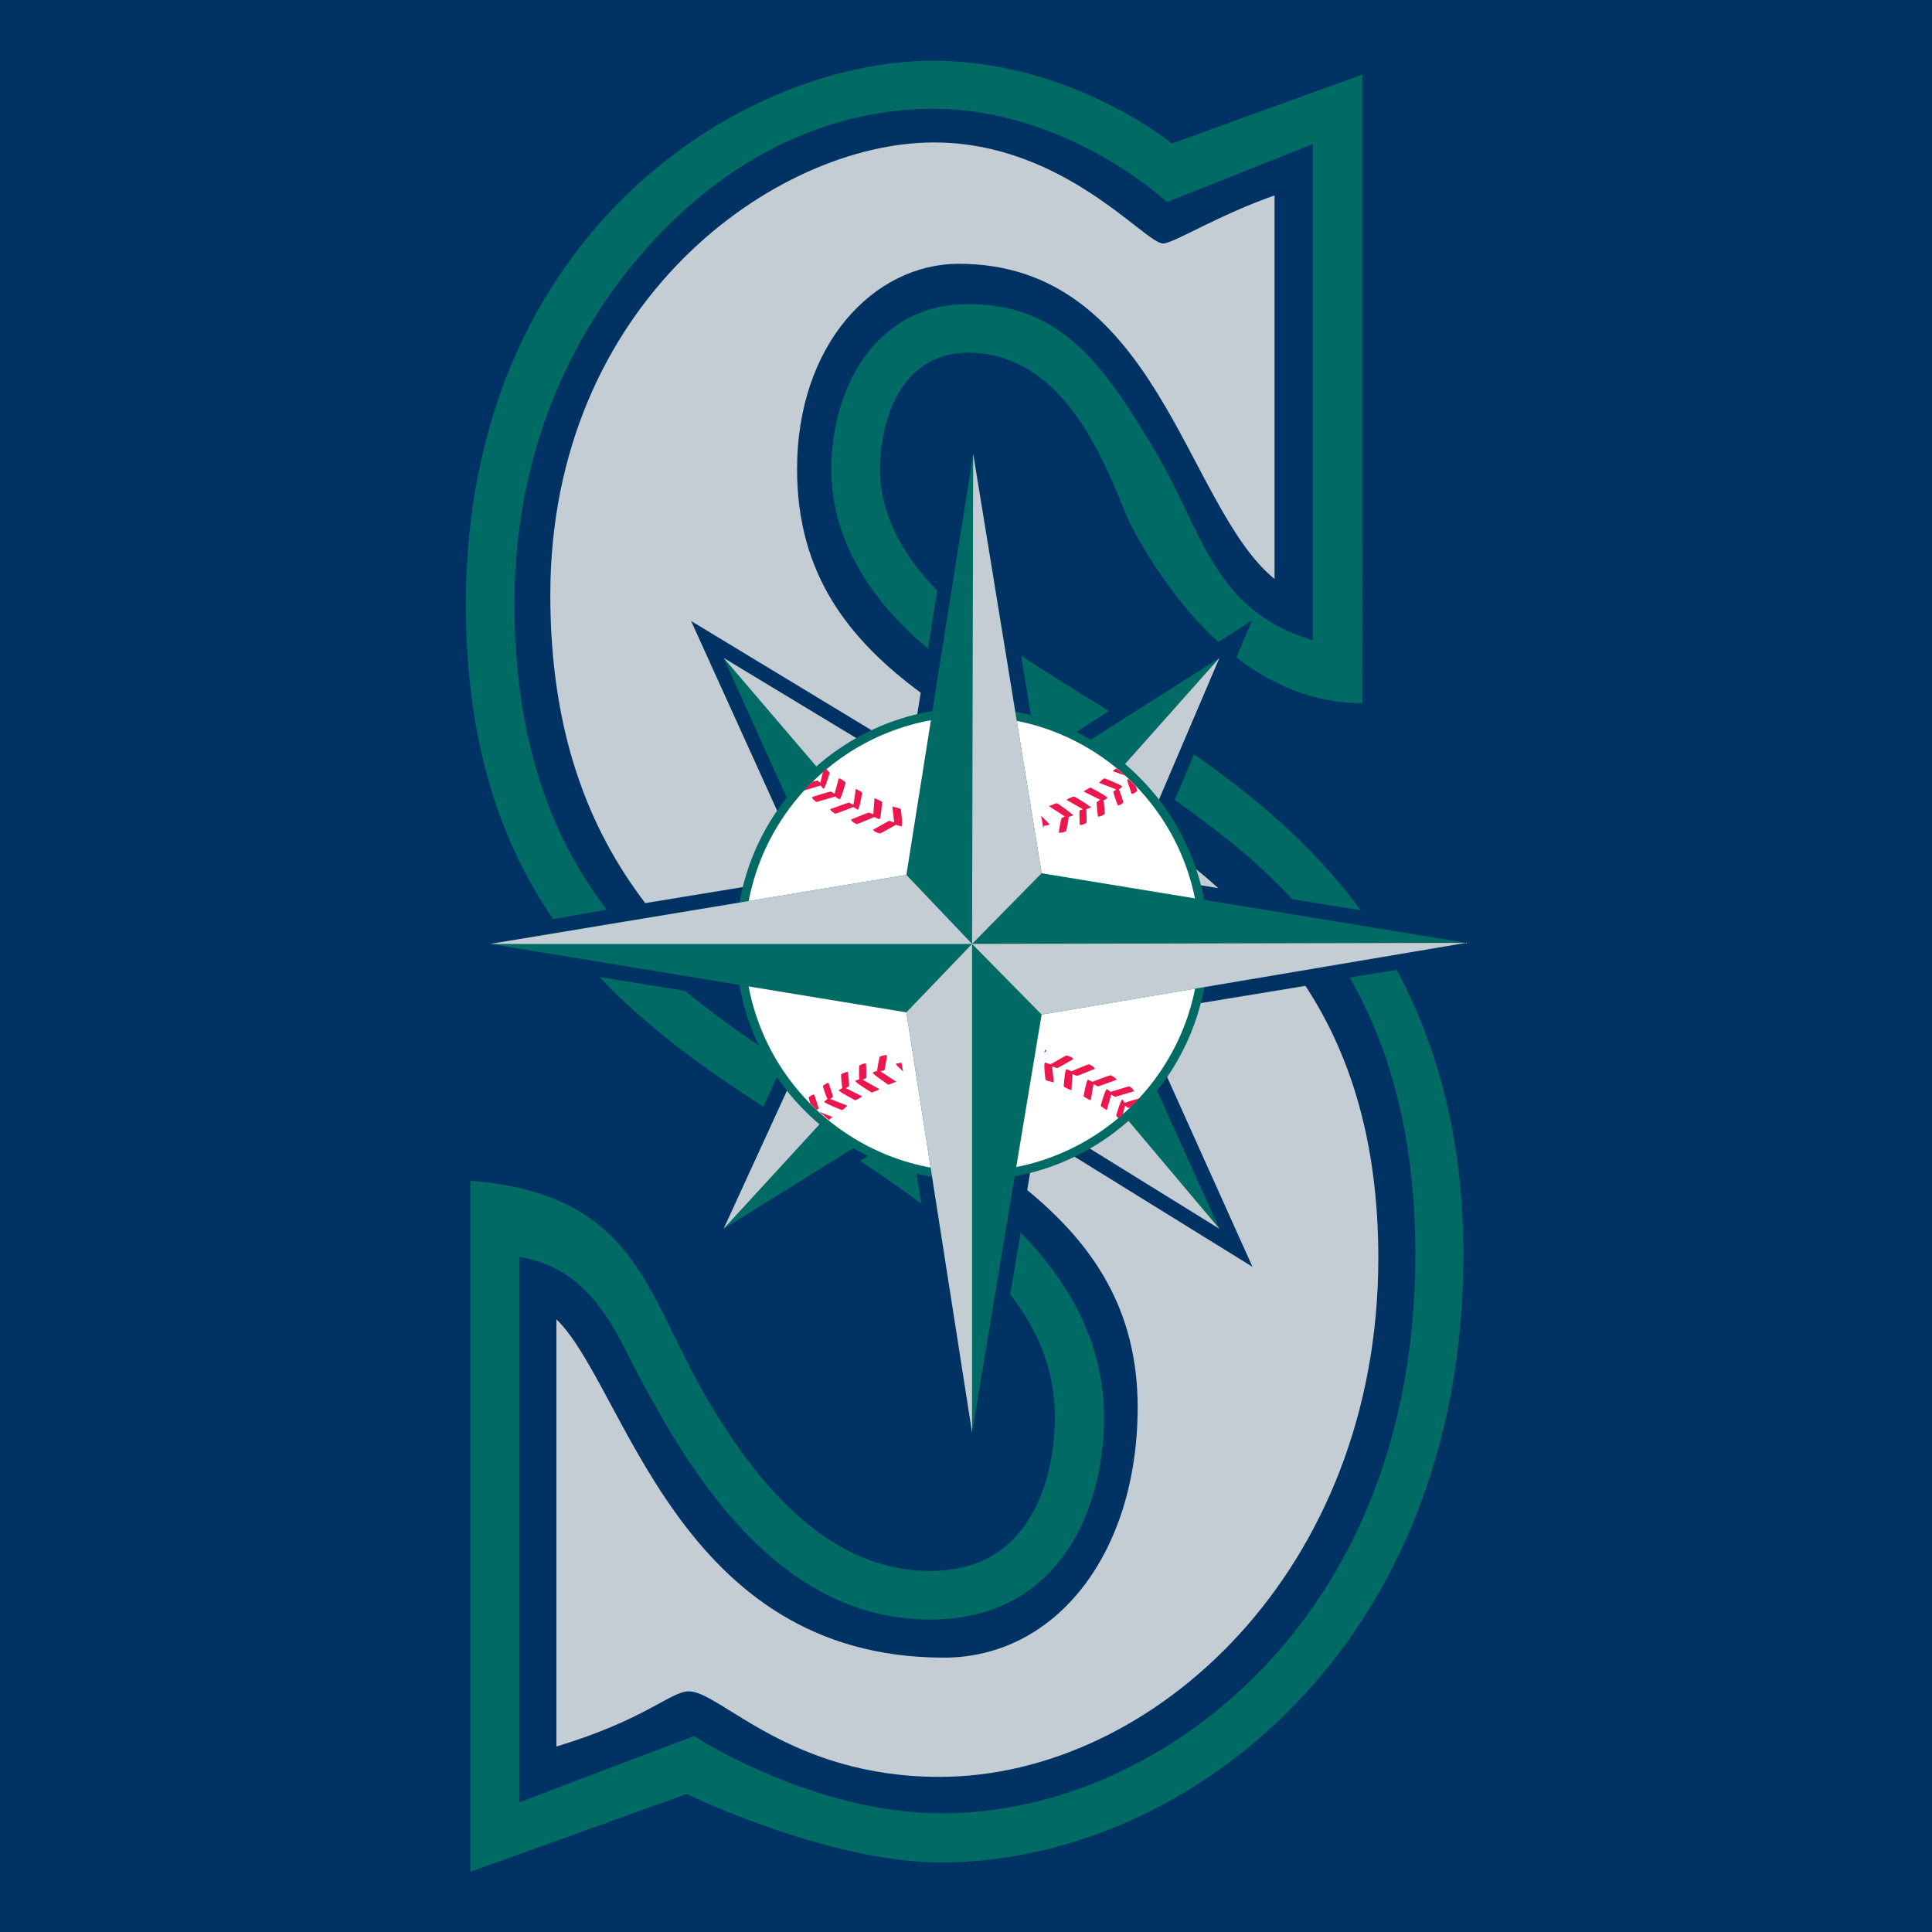 <?xml version="1.0" encoding="utf-8"?>
<!-- Generator: Adobe Illustrator 27.0.0, SVG Export Plug-In . SVG Version: 6.00 Build 0)  -->
<svg version="1.1" id="Layer_1" xmlns="http://www.w3.org/2000/svg" xmlns:xlink="http://www.w3.org/1999/xlink" x="0px" y="0px"
	 viewBox="0 0 512 512" style="enable-background:new 0 0 512 512;" xml:space="preserve">
<style type="text/css">
	.st0{fill:#003263;}
	.st1{fill:#006A65;}
	.st2{fill:#C4CDD3;}
	.st3{fill:#FFFFFF;}
	.st4{fill:#EC174C;}
</style>
<g id="XMLID_1_">
	<rect id="XMLID_44_" class="st0" width="512" height="512"/>
	<g id="XMLID_2_">
		<path id="XMLID_43_" class="st0" d="M124.78,312.76c43.89,3.51,46.37,29.55,62.32,57.05c13.9,23.99,32.77,46.37,59.54,46.37
			c29.55,0,33.06-29.7,33.06-40.67c0-17.26-8.78-31.16-21.94-43.45c-2.05-1.9-5.71-6.73-7.9-8.63
			c-8.92-7.31-19.16-14.19-29.99-21.07c-2.93-1.9-4.53-0.88-7.46-2.78c-42.57-26.77-88.8-57.2-88.8-139.56
			c0-98.3,73.14-144.09,123.76-144.09c36.72,0,63.34,21.94,63.34,21.94l50.18-18.14v166.62c-33.21,0-53.83-33.21-61.15-47.1
			c-4.1-7.9-14.34-45.79-43.15-45.79c-18.58,0-23.41,19.46-23.41,30.87c0,15.95,10.68,30.57,26.92,42.28
			c10.09,7.31,22.97,15.21,35.4,22.82c5.85,3.66,20.19,9.95,22.24,11.41c26.92,19.02,70.36,54.13,70.36,131.51
			c0,104.01-73.73,161.06-138.39,161.06c-30.28,0-67.44-18.14-67.44-18.14l-57.34,20.63L124.78,312.76L124.78,312.76z"/>
	</g>
	<g id="XMLID_3_">
		<path id="XMLID_42_" class="st1" d="M293.89,188.42c-7.9-4.83-15.95-9.8-23.26-14.63l2.78,17.12c2.78,1.76,5.71,3.51,8.48,5.27
			L293.89,188.42z"/>
		<path id="XMLID_41_" class="st1" d="M202.31,293.3l5.41-11.85c-8.78-5.71-17.7-11.85-26.19-18.87l-22.67-3.66
			C171.89,272.68,187.1,283.5,202.31,293.3z"/>
		<path id="XMLID_40_" class="st1" d="M241.37,301.2c-0.44-0.29-1.02-0.59-1.46-1.02l-12,7.46c5.71,3.8,11.12,7.46,16.24,11.41
			L241.37,301.2z"/>
		<path id="XMLID_39_" class="st1" d="M357.67,259.07c12,20.77,17.41,45.49,17.41,73.29c0,56.32-22.38,91.28-41.25,110.59
			c-23.26,23.84-53.98,37.6-84.26,37.6c-34.38,0-65.68-20.48-65.68-20.48l-46.23,17.55V333.09c15.51,2.63,22.82,13.75,29.26,26.92
			c2.63,5.27,5.56,10.53,8.92,16.38c20.48,35.55,43.59,52.81,70.66,52.81c33.94,0,46.08-28.82,46.08-53.54
			c0-17.7-7.31-33.79-22.09-49.01l-2.78,16.38c7.46,9.65,11.85,20.19,11.85,32.62c0,10.97-3.51,40.67-33.06,40.67
			c-26.62,0-45.64-22.38-59.54-46.37c-15.95-27.5-18.43-53.54-62.32-57.05v183.15l57.34-20.63c0,0,37.16,18.14,67.44,18.14
			c64.66,0,138.39-57.05,138.39-161.06c0-31.6-7.31-56.17-17.7-75.48L357.67,259.07z"/>
		<path id="XMLID_38_" class="st1" d="M317.59,200.7c-0.29-0.15-0.59-0.44-1.17-0.73l-5.12,12c9.8,7.02,21.07,15.36,31.16,26.33
			l18.14,2.93C346.7,222.35,330.31,209.77,317.59,200.7z"/>
		<path id="XMLID_37_" class="st1" d="M160.77,241.08c-16.38-21.5-24.43-47.98-24.43-81.04c0-51.35,24.43-84.7,42.28-101.81
			c20.19-19.46,44.47-29.4,68.61-29.4c35.69,0,62.03,24.72,62.03,24.72l38.62-15.36v131.51c-26.33-8.05-28.82-28.09-41.25-49.3
			C292.86,97.13,281.6,80.6,256.59,80.6c-24.87,0-36.28,22.67-36.28,43.74c0,17.12,8.78,33.5,25.6,47.54l2.49-15.36
			c-9.51-9.65-15.21-20.63-15.21-32.18c0-11.41,4.68-30.87,23.41-30.87c28.82,0,38.91,37.89,43.15,45.79
			c3.95,7.46,11.7,20.48,23.11,30.87l8.92-5.71l-4.1,9.8c9.07,7.02,20.19,12.14,33.35,12.14V19.75l-50.47,18.29
			c0,0-26.62-21.94-63.34-21.94c-50.47,0-123.76,45.79-123.76,144.09c0,36.72,9.22,63.05,23.11,83.38L160.77,241.08z"/>
	</g>
	<g id="XMLID_4_">
		<path id="XMLID_36_" class="st2" d="M213.87,232.3l-30.72-67.73l58.22,35.25l2.63-16.24c-19.16-14.19-32.77-31.45-32.77-59.25
			c0-33.06,20.33-54.42,42.86-54.42c52.81,0,59.98,64.22,83.68,83.53V51.79c-15.07,5.27-26.77,12.73-29.55,12.73
			c-4.83,0-26.33-26.77-60.71-26.77c-41.98,0-101.67,42.42-101.67,119.95c0,36.28,10.09,61.88,25.16,81.63L213.87,232.3z"/>
		<path id="XMLID_35_" class="st2" d="M306.61,222.79l-3.95,9.22l20.19,3.36C317.73,230.69,312.32,226.6,306.61,222.79z"/>
		<path id="XMLID_34_" class="st2" d="M196.9,265.07c4.53,3.51,9.07,6.88,13.75,9.95l3.36-7.17L196.9,265.07z"/>
		<path id="XMLID_33_" class="st2" d="M302.37,268.43l0.15,1.9l29.4,65.39l-57.2-35.4l-2.49,15.07
			c17.26,14.19,29.26,31.45,29.26,57.49c0,38.77-21.65,66.41-51.35,66.41c-70.66,0-84.41-71.97-102.69-89.67v113.23
			c23.7-7.17,30.28-14.63,35.11-14.63c8.34,0,26.62,22.67,66.41,22.67c56.76,0,116.3-54.86,116.3-137.51
			c0-31.16-7.61-54.27-19.31-72.12L302.37,268.43z"/>
	</g>
	<polygon id="XMLID_32_" class="st1" points="191.78,174.37 218.84,234.35 218.55,267.26 191.78,325.63 246.64,291.55 
		265.95,290.23 323.15,325.63 298.57,271.21 296.67,236.4 323.15,174.37 273.41,205.97 247.22,207.87 	"/>
	<polygon id="XMLID_31_" class="st2" points="191.78,174.37 234.79,224.69 218.55,267.26 191.78,325.63 237.28,276.04 
		265.95,290.23 323.15,325.63 271.51,264.34 296.67,236.4 323.15,174.37 276.04,227.33 247.22,207.87 	"/>
	<path id="XMLID_30_" class="st1" d="M320.22,250.15c0,34.52-28.09,62.61-62.61,62.61S195,284.82,195,250.15
		c0-34.52,28.09-62.61,62.61-62.61C292.13,187.54,320.22,215.63,320.22,250.15z"/>
	<path id="XMLID_29_" class="st3" d="M317.88,250.15c0,33.35-27.06,60.27-60.27,60.27c-33.35,0-60.27-27.06-60.27-60.27
		c0-33.35,27.06-60.27,60.27-60.27C290.96,189.88,317.88,216.8,317.88,250.15z"/>
	<g id="XMLID_5_">
		<path id="XMLID_28_" class="st4" d="M218.26,209.04c0.44-0.15,1.61-4.24,1.61-4.24c-0.15-0.15-0.59-0.73-0.88-1.02
			c-0.29,0.15-0.59,0.44-0.88,0.73l-0.73,2.93l-0.73-0.59c-0.15,0-0.59,0.15-1.32,0.29c-0.73,0.73-1.46,1.46-2.19,2.34
			c1.02-0.29,3.95-1.17,4.39-1.32C217.82,208.75,218.26,209.04,218.26,209.04"/>
		<path id="XMLID_27_" class="st4" d="M222.5,211.82c0.44-0.15,1.61-4.39,1.61-4.39c-0.15-0.29-1.32-1.02-1.32-1.02l-0.44-0.15
			l-0.15,0.29l-1.02,3.8l-1.02-0.59c-0.29,0-4.97,1.46-4.97,1.46c0,0.59,1.17,1.32,1.17,1.32c0.15,0,4.53-1.32,4.97-1.46
			C221.77,211.53,222.5,211.82,222.5,211.82"/>
		<path id="XMLID_26_" class="st4" d="M221.33,215.63c0.29,0,4.53-1.61,4.83-1.76c0.44,0.29,1.17,0.73,1.17,0.73
			c0.44-0.15,1.17-4.53,1.17-4.53c-0.15-0.29-1.46-0.88-1.46-0.88l-0.29-0.15v0.44l-0.59,3.8l-1.17-0.59
			c-0.29,0-4.97,1.76-4.97,1.76C220.01,214.89,221.33,215.63,221.33,215.63"/>
		<path id="XMLID_25_" class="st4" d="M225.72,217.53L225.72,217.53c0.29,0.44,1.32,0.88,1.32,0.88c0.15,0,4.39-1.76,4.68-1.9
			c0.44,0.29,1.32,0.59,1.32,0.59c0.44-0.15,0.73-4.53,0.73-4.53c-0.15-0.29-1.61-0.88-1.61-0.88l-0.44-0.15v0.44l-0.29,3.8
			l-1.17-0.44c-0.29,0-4.83,1.9-4.83,1.9C225.57,217.23,225.57,217.38,225.72,217.53"/>
		<path id="XMLID_24_" class="st4" d="M231.42,219.87c0,0.15,0.15,0.15,0.15,0.29l0,0c0.44,0.44,1.61,0.73,1.61,0.73
			c0.15,0,4.1-2.19,4.24-2.34c0.59,0.29,1.46,0.44,1.46,0.44c0.44-0.29-0.15-4.53-0.15-4.53c-0.15-0.29-1.76-0.59-1.76-0.59
			l-0.44-0.15v0.44l0.44,3.8l-1.32-0.44C235.52,217.53,231.42,219.87,231.42,219.87"/>
		<path id="XMLID_23_" class="st4" d="M276.48,219.57c0-0.29,0.15-0.59,0.15-0.73c0.59,0,1.46-0.29,1.46-0.29s0-0.15-0.15-0.29l0,0
			l0,0c-0.29-0.44-1.32-1.32-2.05-2.05C276.19,217.38,276.33,218.55,276.48,219.57"/>
		<path id="XMLID_22_" class="st4" d="M281.31,216.8c-0.15,0.29-0.73,3.8-0.73,3.8c0.44,0.29,1.9-0.29,1.9-0.29
			c0.15-0.15,0.73-3.22,0.73-3.8c0.44-0.15,1.17-0.44,1.17-0.44s0-0.15-0.15-0.29l0,0h-0.15c-0.88-0.88-3.95-2.93-3.95-2.93
			c-0.29,0-1.61,0.59-1.61,0.59l-0.59,0.15l4.24,2.78"/>
		<path id="XMLID_21_" class="st4" d="M286.13,214.75c-0.15,0.29,0,3.8,0,3.8c0.44,0.29,1.76-0.44,1.76-0.44
			c0.15-0.29,0-3.07,0-3.66c0.44-0.15,1.17-0.44,1.17-0.44s0-0.15-0.15-0.29l0,0h-0.15c-0.88-0.88-4.1-2.63-4.1-2.63
			c-0.29,0-1.61,0.59-1.61,0.59l-0.44,0.29l4.39,2.49"/>
		<path id="XMLID_20_" class="st4" d="M290.67,212.55c-0.15,0.29,0.29,3.8,0.29,3.8c0.44,0.29,1.76-0.59,1.76-0.59
			c0.15-0.29-0.15-3.07-0.29-3.66c0.44-0.15,1.02-0.59,1.02-0.59c0-0.15,0-0.15-0.15-0.29l0,0l0,0c-0.88-0.73-4.24-2.49-4.24-2.49
			c-0.29,0-1.46,0.73-1.46,0.73l-0.44,0.29l4.39,2.19"/>
		<path class="st4" d="M295.06,209.77c-0.15,0.29,1.17,3.66,1.17,3.66c0.44,0.15,1.46-0.73,1.46-0.73c0-0.29-0.88-2.93-1.17-3.51
			c0.44-0.29,0.88-0.73,0.88-0.73c-0.15-0.44-4.68-2.19-4.68-2.19c-0.29,0-1.17,0.88-1.17,0.88l-0.29,0.29l4.53,1.76 M296.37,213.14
			L296.37,213.14L296.37,213.14L296.37,213.14z"/>
		<path id="XMLID_17_" class="st4" d="M299.89,210.36c0.44,0.15,1.46-0.73,1.46-0.73c0-0.15-0.15-0.59-0.29-1.17
			c-0.59-0.73-1.32-1.32-2.05-2.05l-0.29,0.29C298.72,206.99,299.89,210.36,299.89,210.36"/>
		<path id="XMLID_16_" class="st4" d="M294.91,204.36l3.22,1.17c-0.73-0.73-1.46-1.32-2.34-1.9c-0.29,0.15-0.59,0.44-0.59,0.44"/>
		<path id="XMLID_15_" class="st4" d="M297.4,291.4c-0.44,0.15-1.61,4.24-1.61,4.24c0,0.15,0.44,0.44,0.59,0.73
			c0.44-0.29,0.73-0.73,1.17-1.02l0.59-2.34l0.73,0.59c0,0,0.29,0,0.73-0.15c0.73-0.73,1.46-1.46,2.34-2.34
			c-1.32,0.29-3.51,1.02-3.95,1.17C297.84,291.69,297.4,291.4,297.4,291.4"/>
		<path id="XMLID_14_" class="st4" d="M299.3,287.89c-0.29,0-4.39,1.32-4.97,1.46c-0.44-0.29-1.02-0.73-1.02-0.73
			c-0.44,0.15-1.61,4.39-1.61,4.39c0.15,0.29,1.32,1.02,1.32,1.02l0.29,0.15l1.17-4.1l1.02,0.59c0.15,0,4.97-1.46,4.97-1.46
			C300.47,288.62,299.3,287.89,299.3,287.89"/>
		<path id="XMLID_13_" class="st4" d="M294.33,284.96c-0.29,0-4.68,1.61-4.83,1.76c-0.44-0.29-1.17-0.59-1.17-0.59
			c-0.44,0.15-1.17,4.39-1.17,4.39c0.15,0.29,1.46,0.88,1.46,0.88l0.44,0.15l0.73-4.24l1.17,0.59c0.29,0,4.97-1.76,4.97-1.76
			C295.64,285.55,294.33,284.96,294.33,284.96"/>
		<path id="XMLID_12_" class="st4" d="M289.94,282.92L289.94,282.92L289.94,282.92c-0.29-0.44-1.32-0.88-1.32-0.88
			c-0.29,0-4.53,1.76-4.68,1.9c-0.44-0.29-1.32-0.59-1.32-0.59c-0.44,0.15-0.73,4.53-0.73,4.53c0.15,0.29,1.61,0.88,1.61,0.88
			l0.44,0.15l0.29-4.24l1.17,0.44c0.29,0,4.83-1.9,4.83-1.9C290.08,283.21,290.08,283.06,289.94,282.92"/>
		<path id="XMLID_11_" class="st4" d="M284.38,280.72c0-0.15,0-0.15-0.15-0.29l0,0l0,0c-0.44-0.44-1.61-0.73-1.61-0.73
			c-0.15,0-4.1,2.34-4.24,2.34c-0.44-0.15-1.46-0.44-1.46-0.44c-0.44,0.29,0.15,4.53,0.15,4.53c0.15,0.29,1.76,0.59,1.76,0.59
			l0.44,0.15l-0.44-4.24l1.32,0.44C280.28,283.06,284.38,280.72,284.38,280.72"/>
		<path id="XMLID_10_" class="st4" d="M277.21,278.38L277.21,278.38c0,0-0.15-0.15-0.29-0.15c0,0.29-0.15,0.44-0.15,0.73
			c0.29-0.15,0.44-0.44,0.44-0.44C277.36,278.53,277.21,278.53,277.21,278.38"/>
		<path id="XMLID_9_" class="st4" d="M234.35,283.65c0.15-0.15,0.73-3.95,0.73-3.95c-0.44-0.29-1.9,0.29-1.9,0.29
			c-0.15,0.15-0.73,3.22-0.73,3.8c-0.59,0.15-1.17,0.44-1.17,0.44c0,0.15,0.15,0.29,0.15,0.29c0.88,0.88,3.95,2.93,3.95,2.93
			c0.29,0,1.61-0.59,1.61-0.59l0.59-0.15l-4.24-2.78"/>
		<path id="XMLID_8_" class="st4" d="M229.52,285.7c0.15-0.29,0-3.8,0-3.8c-0.44-0.29-1.76,0.44-1.76,0.44
			c-0.15,0.15-0.15,3.07,0,3.66c-0.44,0.15-1.17,0.44-1.17,0.44l0.29,0.29c0.88,0.88,4.1,2.78,4.1,2.78c0.29,0,1.61-0.59,1.61-0.59
			l0.44-0.29l-4.39-2.49"/>
		<path id="XMLID_7_" class="st4" d="M224.99,287.89c0.15-0.29-0.29-3.8-0.29-3.8c-0.44-0.15-1.76,0.59-1.76,0.59
			c-0.15,0.15,0.15,3.07,0.29,3.66c-0.44,0.29-1.02,0.59-1.02,0.59l0.15,0.15l0,0l0,0c0.88,0.73,4.24,2.49,4.24,2.49
			c0.29,0,1.46-0.73,1.46-0.73l0.44-0.29l-4.39-2.19"/>
		<path id="XMLID_6_" class="st4" d="M220.75,290.67c0-0.29-1.17-3.66-1.17-3.66c-0.44-0.15-1.46,0.73-1.46,0.73
			c-0.15,0.29,0.88,2.93,1.17,3.51c-0.44,0.29-0.88,0.73-0.88,0.73c0.15,0.44,4.68,2.19,4.68,2.19c0.29,0,1.17-0.88,1.17-0.88
			l0.29-0.29l-4.53-1.76"/>
		<path id="XMLID_45_" class="st4" d="M215.77,290.08c-0.44-0.15-1.46,0.73-1.46,0.73c0,0.15,0.15,0.88,0.44,1.61
			c0.59,0.59,1.17,1.17,1.76,1.76l0.44-0.44C216.94,293.45,215.77,290.08,215.77,290.08"/>
		<path id="XMLID_46_" class="st4" d="M220.75,296.08l-3.66-1.46c0.88,0.73,1.76,1.46,2.63,2.19c0.29-0.29,0.59-0.59,0.59-0.59"/>
		<path id="XMLID_47_" class="st4" d="M238.88,281.6c-0.59,0.15-1.46,0.29-1.46,0.29s0,0.15,0.15,0.29l0,0l0,0
			c0.29,0.44,1.02,1.02,1.76,1.76C239.18,283.21,239.03,282.33,238.88,281.6"/>
	</g>
	<polygon id="XMLID_48_" class="st1" points="257.9,120.25 240.2,231.86 129.9,250.15 240.2,268.29 257.61,379.61 276.04,268.87 
		388.53,249.86 276.04,231.42 	"/>
	<polygon id="XMLID_49_" class="st2" points="257.9,120.25 257.61,250.15 240.2,231.86 129.9,250.15 257.61,250.15 240.2,268.29 
		257.61,379.61 257.61,250.15 276.04,268.87 388.53,249.86 257.61,250.15 276.04,231.42 	"/>
</g>
</svg>
